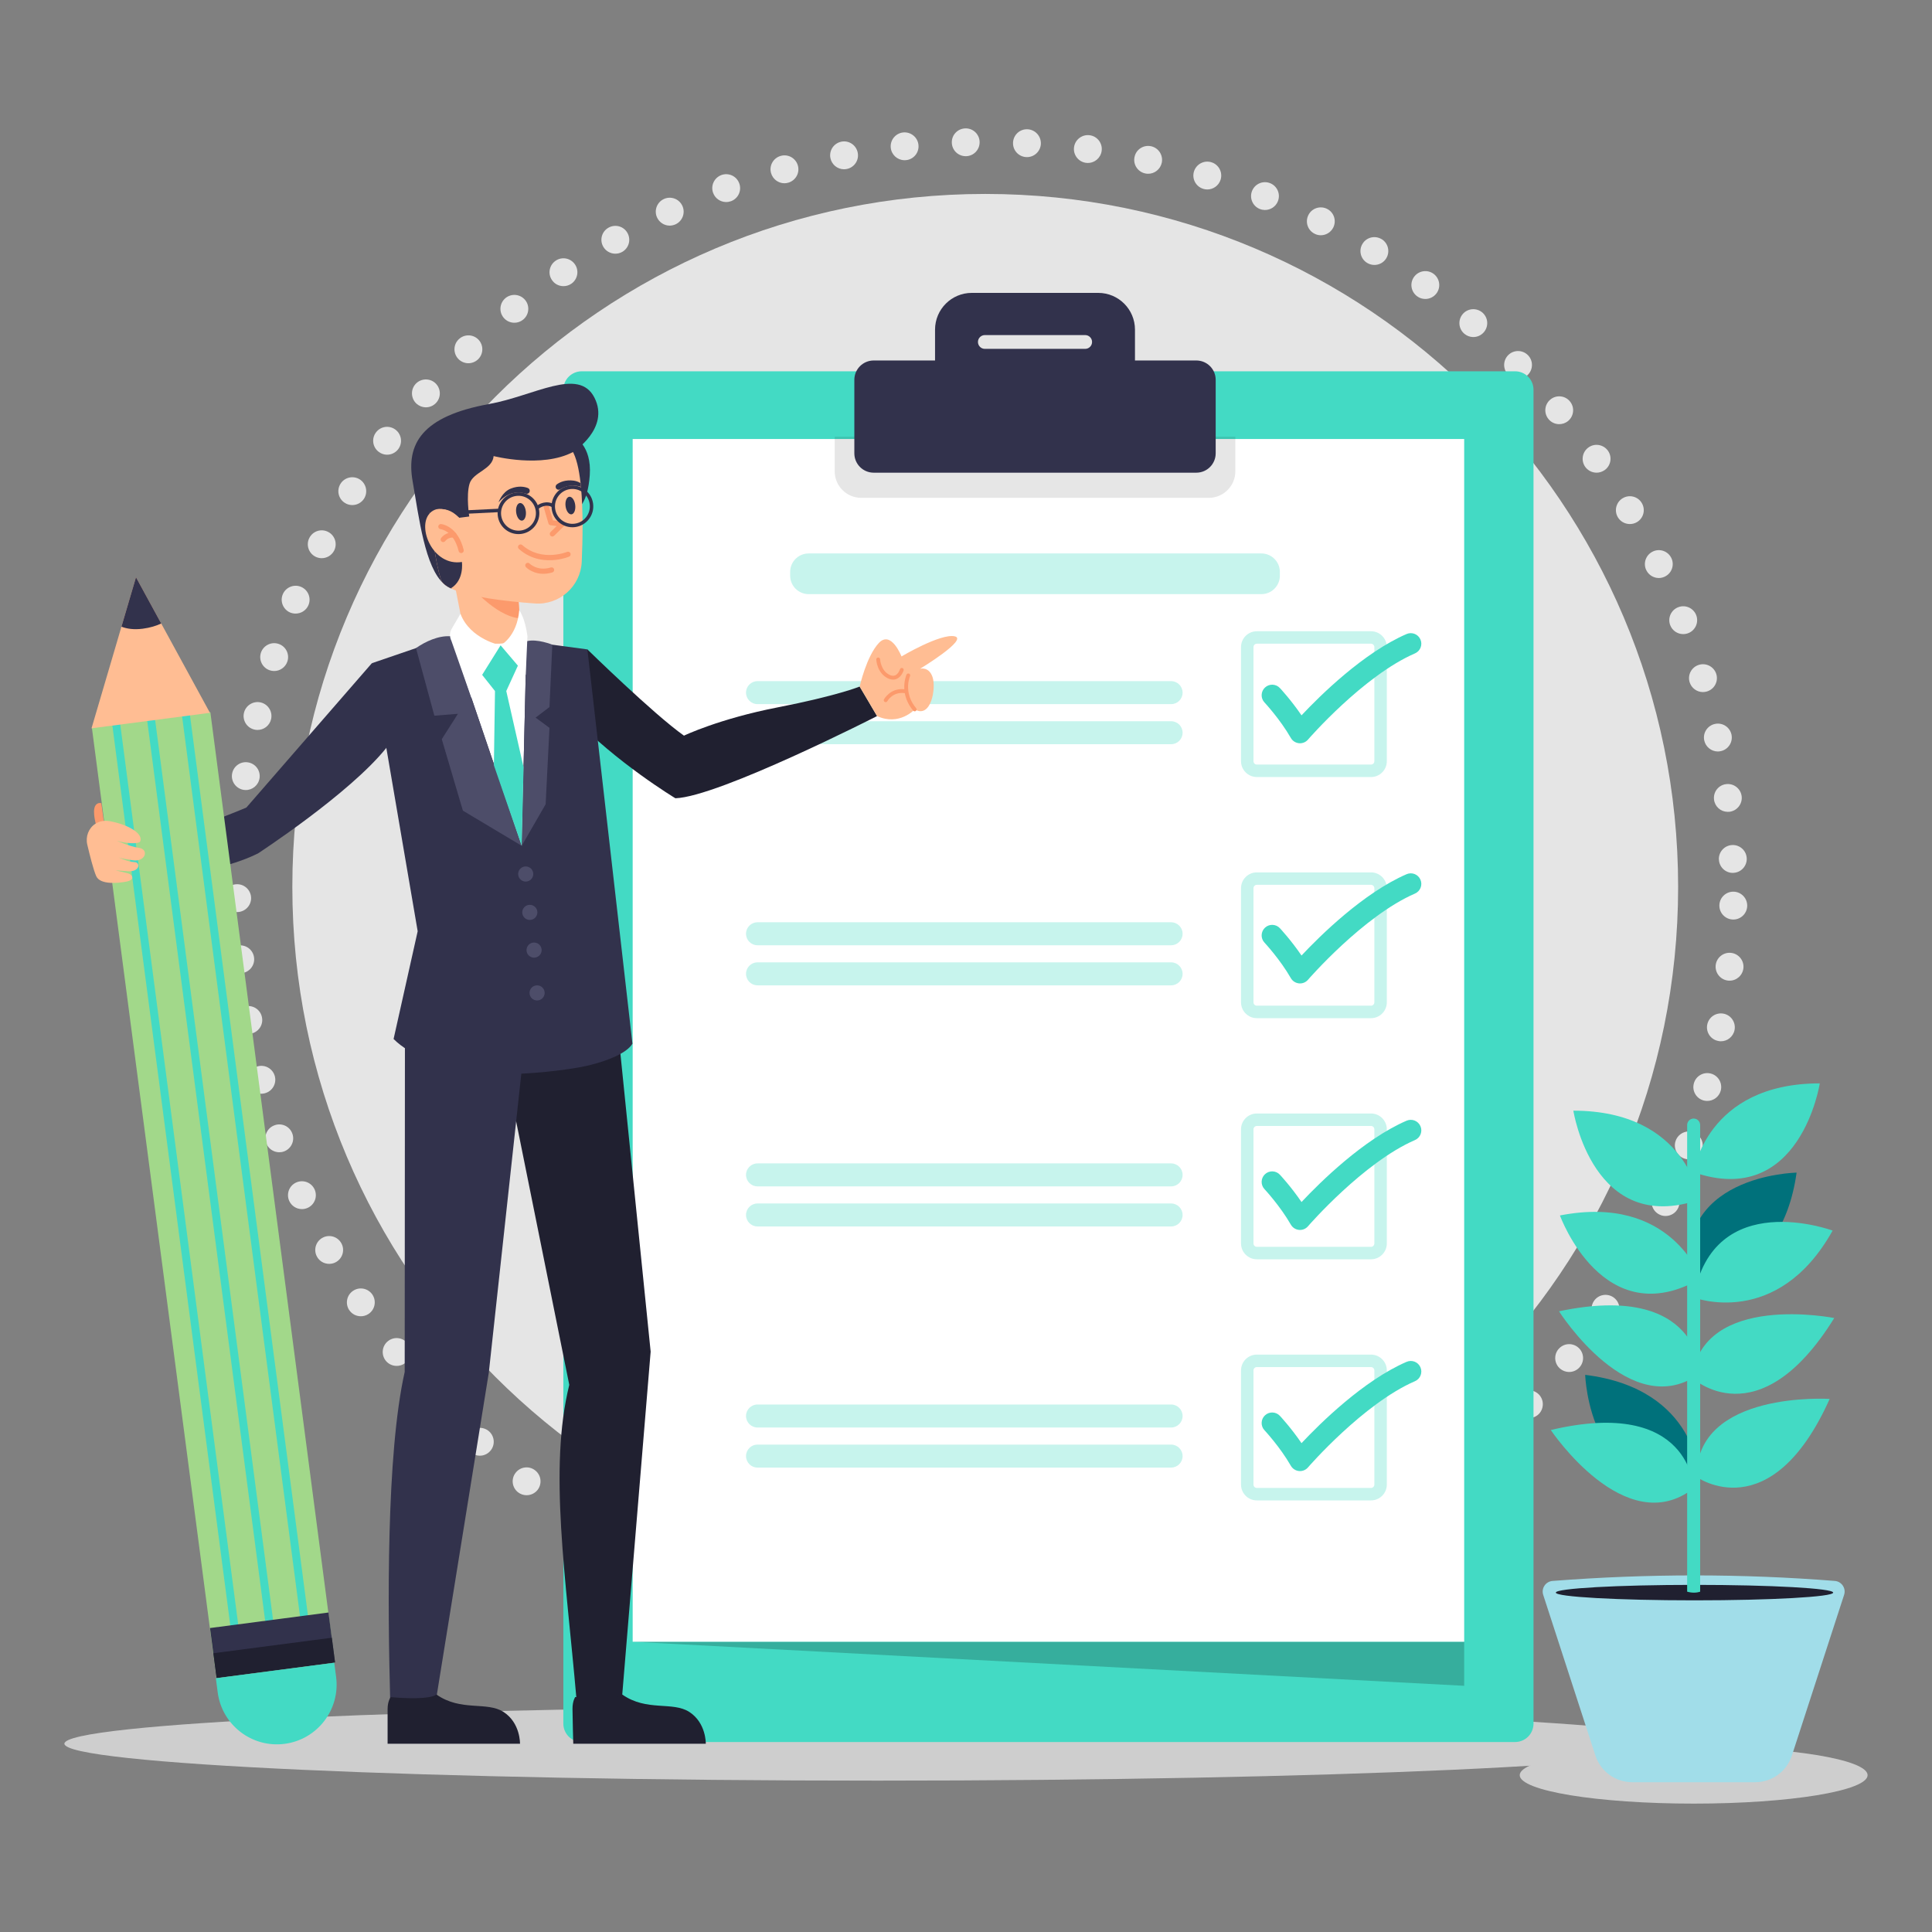 <?xml version="1.0" encoding="utf-8"?>
<!-- Generator: Adobe Illustrator 15.0.0, SVG Export Plug-In . SVG Version: 6.00 Build 0)  -->
<!DOCTYPE svg PUBLIC "-//W3C//DTD SVG 1.1//EN" "http://www.w3.org/Graphics/SVG/1.1/DTD/svg11.dtd">
<svg version="1.1" id="Capa_1" xmlns="http://www.w3.org/2000/svg" xmlns:xlink="http://www.w3.org/1999/xlink" x="0px" y="0px"
	 width="300px" height="300px" viewBox="0 0 300 300" enable-background="new 0 0 300 300" xml:space="preserve">
<rect x="0" y="0" width="300" height="300" fill="#808080" stroke="none"/>
<g>
	<g>
		<path fill="#E5E5E5" d="M260.58,137.708c0,59.422-48.171,107.592-107.593,107.592c-59.422,0-107.593-48.17-107.593-107.592
			c0-59.421,48.171-107.593,107.593-107.593C212.409,30.116,260.58,78.287,260.58,137.708"/>
		<path fill="#E5E5E5" d="M150.249,254.393c0.008-1.193,0.987-2.16,2.182-2.152c1.193,0.006,2.151,0.979,2.144,2.172
			c0.001,1.193-0.979,2.158-2.172,2.152c-0.009,0-0.018,0-0.035-0.002C151.191,256.539,150.243,255.568,150.249,254.393
			 M142.732,256.121c-1.191-0.102-2.07-1.148-1.967-2.34s1.15-2.07,2.341-1.969c1.192,0.104,2.07,1.15,1.967,2.342
			c-0.101,1.141-1.071,2.002-2.195,1.979C142.827,256.133,142.784,256.123,142.732,256.121 M159.76,254.232
			c-0.088-1.195,0.798-2.232,1.994-2.32c1.187-0.088,2.231,0.799,2.32,1.994c0.088,1.188-0.808,2.225-1.994,2.32
			c-0.07-0.002-0.139,0.006-0.208,0.004C160.766,256.209,159.849,255.352,159.76,254.232 M133.13,254.904L133.13,254.904
			c-1.181-0.197-1.972-1.322-1.774-2.494c0.197-1.18,1.321-1.971,2.493-1.773c1.181,0.197,1.971,1.313,1.773,2.492
			c-0.187,1.07-1.119,1.82-2.173,1.799C133.337,254.926,133.232,254.922,133.13,254.904 M169.225,253.305
			c-0.192-1.182,0.617-2.289,1.789-2.482c1.181-0.182,2.289,0.619,2.48,1.799c0.183,1.18-0.618,2.289-1.799,2.48l0.001-0.008
			c-0.131,0.023-0.261,0.029-0.383,0.025C170.286,255.1,169.392,254.354,169.225,253.305 M123.656,252.891
			c-1.162-0.291-1.856-1.465-1.563-2.627c0.292-1.152,1.475-1.855,2.627-1.555c1.162,0.293,1.855,1.467,1.563,2.629
			c-0.253,0.988-1.158,1.645-2.136,1.625C123.983,252.959,123.819,252.939,123.656,252.891 M178.576,251.602
			c-0.28-1.164,0.428-2.336,1.584-2.613h0.009c1.156-0.287,2.326,0.428,2.605,1.584c0.287,1.156-0.42,2.326-1.585,2.615
			c-0.183,0.047-0.373,0.061-0.555,0.059C179.675,253.225,178.815,252.566,178.576,251.602 M114.372,250.123h0.008
			c-1.133-0.395-1.731-1.627-1.344-2.752c0.387-1.135,1.619-1.732,2.752-1.346c1.125,0.396,1.731,1.627,1.336,2.752
			c-0.313,0.91-1.172,1.482-2.089,1.463C114.818,250.236,114.594,250.197,114.372,250.123 M187.761,249.137
			c-0.383-1.133,0.229-2.357,1.361-2.74c1.133-0.375,2.358,0.23,2.741,1.371c0.374,1.131-0.239,2.348-1.362,2.73
			c-0.245,0.082-0.496,0.119-0.738,0.115C188.881,250.594,188.054,250.023,187.761,249.137 M105.353,246.58
			c-1.097-0.48-1.59-1.754-1.109-2.852c0.481-1.088,1.753-1.582,2.851-1.1c1.09,0.473,1.591,1.754,1.109,2.842
			c-0.362,0.824-1.177,1.309-2.024,1.291C105.903,246.756,105.619,246.699,105.353,246.58 M196.702,245.92
			c-0.471-1.1,0.039-2.369,1.14-2.838c1.09-0.471,2.369,0.039,2.84,1.139c0.47,1.092-0.041,2.369-1.14,2.84
			c-0.288,0.123-0.593,0.178-0.896,0.172C197.825,247.215,197.049,246.723,196.702,245.92 M96.653,242.318
			c-1.053-0.566-1.441-1.881-0.874-2.932c0.567-1.053,1.88-1.441,2.932-0.875c1.052,0.574,1.441,1.889,0.865,2.934
			c-0.395,0.734-1.157,1.152-1.943,1.135C97.296,242.574,96.96,242.488,96.653,242.318 M205.355,241.982
			c-0.559-1.051-0.16-2.365,0.898-2.924s2.365-0.158,2.923,0.9s0.149,2.363-0.899,2.922c-0.342,0.184-0.697,0.264-1.052,0.256
			C206.465,243.121,205.737,242.699,205.355,241.982 M88.33,237.346L88.33,237.346c-0.999-0.65-1.282-1.988-0.63-2.988
			c0.652-0.998,1.999-1.281,2.997-0.629c0.999,0.66,1.273,1.998,0.622,2.996c-0.419,0.648-1.136,0.988-1.854,0.975
			C89.076,237.689,88.68,237.578,88.33,237.346 M213.65,237.352c-0.637-1.008-0.349-2.342,0.658-2.988
			c1.009-0.645,2.343-0.35,2.988,0.658c0.646,1,0.349,2.344-0.658,2.98c-0.368,0.242-0.794,0.355-1.209,0.346
			C214.737,238.334,214.062,237.982,213.65,237.352 M80.445,231.725c-0.945-0.736-1.116-2.098-0.378-3.033
			c0.728-0.947,2.09-1.117,3.026-0.379c0.946,0.727,1.116,2.09,0.387,3.035c-0.435,0.553-1.098,0.842-1.755,0.828
			C81.275,232.166,80.828,232.02,80.445,231.725 M221.554,232.047c-0.725-0.949-0.54-2.303,0.408-3.025
			c0.949-0.727,2.304-0.541,3.027,0.406c0.724,0.959,0.541,2.313-0.408,3.037c-0.404,0.305-0.883,0.449-1.358,0.439
			C222.592,232.891,221.967,232.594,221.554,232.047 M73.048,225.475c-0.884-0.813-0.941-2.182-0.137-3.057
			c0.806-0.883,2.173-0.941,3.057-0.135c0.875,0.805,0.941,2.182,0.127,3.055c-0.434,0.477-1.035,0.715-1.631,0.703
			C73.954,226.029,73.447,225.838,73.048,225.475 M228.994,226.129c-0.805-0.891-0.732-2.256,0.158-3.059
			c0.89-0.795,2.254-0.723,3.058,0.168c0.795,0.889,0.724,2.254-0.166,3.049c-0.424,0.389-0.964,0.568-1.49,0.559
			C229.974,226.834,229.408,226.588,228.994,226.129 M66.183,218.639c-0.812-0.873-0.768-2.24,0.115-3.051
			c0.873-0.813,2.238-0.76,3.051,0.113s0.759,2.248-0.114,3.061c-0.424,0.389-0.972,0.584-1.518,0.574
			C67.154,219.324,66.598,219.088,66.183,218.639 M235.918,219.619c-0.865-0.82-0.898-2.189-0.085-3.063
			c0.823-0.865,2.19-0.898,3.064-0.084c0.866,0.822,0.897,2.189,0.083,3.064c-0.44,0.457-1.033,0.678-1.621,0.666
			C236.839,220.191,236.325,220,235.918,219.619 M59.89,211.277c-0.734-0.941-0.576-2.303,0.365-3.037
			c0.94-0.742,2.296-0.576,3.038,0.365c0.733,0.941,0.575,2.295-0.366,3.037c-0.404,0.32-0.9,0.465-1.375,0.455
			C60.92,212.086,60.312,211.805,59.89,211.277 M242.3,212.564c-0.928-0.746-1.081-2.107-0.326-3.045v0.01
			c0.746-0.936,2.106-1.082,3.034-0.336c0.937,0.746,1.08,2.107,0.336,3.035c-0.437,0.545-1.081,0.824-1.73,0.813
			C243.155,213.031,242.691,212.875,242.3,212.564 M54.222,203.418v0.01c-0.654-1-0.384-2.344,0.615-2.998
			c0.991-0.662,2.335-0.385,2.998,0.607c0.655,1,0.384,2.342-0.615,2.996c-0.377,0.252-0.812,0.365-1.236,0.355
			C55.3,204.375,54.633,204.041,54.222,203.418 M248.087,205.02c-0.981-0.67-1.248-2.016-0.578-3.006
			c0.669-0.988,2.015-1.246,3.005-0.578c0.989,0.67,1.247,2.006,0.578,2.996c-0.429,0.631-1.128,0.973-1.837,0.957
			C248.857,205.381,248.445,205.26,248.087,205.02 M49.22,195.133c-0.575-1.041-0.193-2.357,0.857-2.932
			c1.041-0.576,2.356-0.193,2.931,0.855c0.576,1.041,0.194,2.357-0.856,2.932c-0.341,0.191-0.714,0.271-1.078,0.264
			C50.322,196.236,49.603,195.842,49.22,195.133 M253.242,197.02c-1.042-0.592-1.405-1.904-0.82-2.949
			c0.582-1.043,1.905-1.404,2.939-0.82c1.043,0.584,1.414,1.906,0.83,2.939h-0.008c-0.405,0.719-1.156,1.119-1.927,1.102
			C253.912,197.285,253.567,197.199,253.242,197.02 M44.909,186.473c-0.488-1.092-0.003-2.371,1.088-2.859
			c1.092-0.488,2.371-0.002,2.858,1.088c0.488,1.092,0.003,2.371-1.088,2.857c-0.306,0.133-0.618,0.197-0.929,0.189
			C46.025,187.732,45.265,187.258,44.909,186.473 M257.724,188.617c-1.089-0.498-1.564-1.777-1.066-2.857
			c0.499-1.09,1.78-1.564,2.868-1.066s1.564,1.779,1.065,2.867c-0.371,0.807-1.177,1.273-2.016,1.258
			C258.29,188.811,257.996,188.754,257.724,188.617 M41.323,177.479c-0.392-1.131,0.197-2.365,1.329-2.756
			c1.124-0.402,2.357,0.195,2.749,1.318c0.401,1.125-0.196,2.357-1.319,2.758c-0.254,0.09-0.504,0.129-0.765,0.123
			C42.445,178.904,41.634,178.352,41.323,177.479 M261.501,179.891c-1.124-0.412-1.704-1.652-1.3-2.77
			c0.412-1.123,1.652-1.703,2.769-1.301c1.124,0.412,1.704,1.652,1.3,2.77c-0.329,0.893-1.179,1.445-2.078,1.428
			C261.957,180.012,261.725,179.973,261.501,179.891 M38.495,168.219c-0.305-1.158,0.385-2.338,1.542-2.643
			c1.156-0.305,2.336,0.387,2.641,1.543c0.297,1.156-0.394,2.336-1.551,2.641c-0.191,0.057-0.39,0.078-0.589,0.074
			C39.596,169.814,38.744,169.174,38.495,168.219 M264.533,170.879c-1.152-0.318-1.828-1.5-1.511-2.652
			c0.31-1.152,1.499-1.836,2.652-1.52c1.153,0.311,1.828,1.5,1.52,2.652c-0.271,0.98-1.167,1.611-2.135,1.592
			C264.886,170.947,264.714,170.926,264.533,170.879 M36.433,158.756L36.433,158.756c-0.209-1.182,0.575-2.299,1.756-2.508
			c1.18-0.201,2.297,0.584,2.498,1.766c0.209,1.172-0.575,2.287-1.755,2.498c-0.14,0.021-0.278,0.037-0.416,0.033
			C37.503,160.525,36.61,159.789,36.433,158.756 M266.826,161.645c-1.174-0.215-1.953-1.336-1.731-2.518
			c0.216-1.172,1.338-1.945,2.519-1.73c1.173,0.215,1.945,1.346,1.73,2.52c-0.194,1.059-1.127,1.793-2.164,1.771
			C267.058,161.684,266.946,161.674,266.826,161.645 M35.152,149.153L35.152,149.153c-0.105-1.188,0.772-2.242,1.96-2.347
			c1.187-0.114,2.242,0.765,2.347,1.952c0.114,1.187-0.764,2.242-1.952,2.355c-0.087,0.008-0.165,0.006-0.242,0.004
			C36.175,151.096,35.258,150.264,35.152,149.153 M268.342,152.266c-1.182-0.119-2.051-1.184-1.932-2.376
			c0.119-1.183,1.185-2.051,2.375-1.932c1.183,0.128,2.053,1.184,1.932,2.374c-0.117,1.123-1.078,1.969-2.193,1.945
			C268.464,152.275,268.402,152.266,268.342,152.266 M34.667,139.481c-0.01-1.193,0.944-2.169,2.138-2.179
			c1.195-0.011,2.169,0.944,2.188,2.138c0.01,1.194-0.953,2.169-2.147,2.187c-0.017,0-0.043,0-0.061,0
			C35.619,141.603,34.678,140.658,34.667,139.481 M266.983,140.577c0.024-1.193,1.013-2.142,2.206-2.117
			c1.192,0.025,2.142,1.014,2.117,2.207c-0.025,1.194-1.014,2.142-2.207,2.117C267.907,142.758,266.958,141.77,266.983,140.577
			 M36.965,132.116c-1.192-0.085-2.087-1.116-2.011-2.308h0.009c0.076-1.192,1.115-2.088,2.307-2.002
			c1.184,0.085,2.088,1.116,2.002,2.308c-0.084,1.149-1.054,2.028-2.195,2.005C37.034,132.117,36.999,132.117,36.965,132.116
			 M266.913,133.465h-0.008c-0.046-1.195,0.884-2.196,2.078-2.25c1.195-0.044,2.197,0.876,2.25,2.071
			c0.044,1.194-0.885,2.205-2.079,2.25c-0.044,0-0.087,0.006-0.13,0.006C267.892,135.519,266.959,134.616,266.913,133.465
			 M37.843,122.653c-1.181-0.188-1.998-1.287-1.809-2.468c0.18-1.181,1.278-1.989,2.459-1.808c1.182,0.18,1.989,1.277,1.809,2.459
			c-0.161,1.086-1.111,1.863-2.174,1.841C38.033,122.675,37.938,122.664,37.843,122.653 M266.153,124.168
			c-0.148-1.188,0.696-2.27,1.875-2.409c1.188-0.149,2.27,0.695,2.418,1.883c0.14,1.179-0.705,2.26-1.884,2.409
			c-0.104,0.006-0.207,0.013-0.312,0.011C267.188,126.041,266.287,125.252,266.153,124.168 M39.49,113.285
			c-1.163-0.274-1.882-1.44-1.607-2.602c0.283-1.162,1.449-1.882,2.61-1.608c1.163,0.284,1.874,1.449,1.598,2.611
			c-0.237,1.007-1.15,1.68-2.145,1.66C39.792,113.343,39.644,113.323,39.49,113.285 M264.631,114.959
			c-0.244-1.164,0.515-2.308,1.679-2.551c1.173-0.245,2.316,0.506,2.56,1.679c0.236,1.165-0.514,2.308-1.678,2.552
			c-0.165,0.04-0.33,0.054-0.485,0.051C265.72,116.668,264.844,115.967,264.631,114.959 M41.902,104.088
			c-1.134-0.369-1.758-1.593-1.389-2.728c0.378-1.134,1.602-1.757,2.736-1.379c1.135,0.37,1.749,1.583,1.379,2.727
			c-0.304,0.919-1.173,1.507-2.098,1.488C42.323,104.191,42.109,104.153,41.902,104.088 M262.359,105.916
			c-0.339-1.148,0.317-2.346,1.466-2.686c1.14-0.339,2.347,0.316,2.687,1.457c0.339,1.148-0.316,2.346-1.466,2.686
			c-0.218,0.064-0.434,0.095-0.659,0.091C263.471,107.445,262.636,106.839,262.359,105.916 M45.063,95.114
			c-1.098-0.463-1.616-1.737-1.152-2.835c0.464-1.098,1.738-1.616,2.835-1.153c1.098,0.464,1.617,1.729,1.152,2.835
			c-0.354,0.84-1.178,1.333-2.042,1.316C45.596,95.272,45.329,95.223,45.063,95.114 M259.351,97.083
			c-0.427-1.116,0.127-2.367,1.242-2.794c1.107-0.436,2.36,0.118,2.795,1.233c0.427,1.116-0.127,2.367-1.233,2.794
			c-0.271,0.107-0.558,0.153-0.825,0.147C260.473,98.448,259.68,97.929,259.351,97.083 M48.961,86.432
			c-1.061-0.559-1.475-1.865-0.918-2.917c0.55-1.062,1.857-1.476,2.917-0.917c1.061,0.549,1.467,1.855,0.917,2.917
			c-0.396,0.752-1.175,1.178-1.971,1.162C49.587,86.669,49.261,86.584,48.961,86.432 M255.634,88.529v0.01
			c-0.522-1.075-0.071-2.373,1.004-2.895c1.074-0.523,2.362-0.073,2.885,1.001s0.072,2.372-1.002,2.886
			c-0.315,0.158-0.653,0.229-0.982,0.222C256.752,89.738,256,89.29,255.634,88.529 M53.553,78.093
			c-1.016-0.635-1.318-1.965-0.673-2.981c0.634-1.008,1.973-1.308,2.98-0.673c1.007,0.643,1.308,1.973,0.673,2.989
			c-0.42,0.658-1.146,1.014-1.871,0.999C54.282,78.419,53.895,78.316,53.553,78.093 M251.219,80.316
			c-0.609-1.024-0.262-2.358,0.763-2.959c1.024-0.611,2.358-0.271,2.959,0.761c0.611,1.025,0.272,2.35-0.761,2.96
			c-0.359,0.208-0.75,0.305-1.14,0.296C252.313,81.36,251.612,80.982,251.219,80.316 M58.811,70.165
			c-0.954-0.711-1.151-2.074-0.43-3.019c0.72-0.963,2.074-1.15,3.027-0.43c0.955,0.72,1.143,2.073,0.431,3.028
			c-0.436,0.579-1.108,0.876-1.774,0.863C59.624,70.598,59.186,70.45,58.811,70.165 M246.147,72.488
			c-0.688-0.974-0.453-2.328,0.521-3.017c0.974-0.689,2.318-0.454,3.017,0.521c0.688,0.975,0.453,2.328-0.521,3.009
			c-0.396,0.276-0.848,0.406-1.289,0.397C247.21,73.383,246.56,73.066,246.147,72.488 M64.691,62.7
			c-0.883-0.796-0.967-2.165-0.179-3.056c0.797-0.893,2.164-0.968,3.057-0.18c0.892,0.798,0.976,2.166,0.179,3.058
			c-0.442,0.493-1.053,0.739-1.658,0.727C65.588,63.238,65.1,63.054,64.691,62.7 M240.461,65.087
			c-0.769-0.916-0.645-2.271,0.271-3.039c0.915-0.769,2.279-0.646,3.038,0.27c0.769,0.915,0.645,2.279-0.271,3.048
			c-0.413,0.346-0.927,0.508-1.428,0.498C241.466,65.852,240.875,65.588,240.461,65.087 M71.167,55.732
			c-0.821-0.865-0.794-2.23,0.071-3.052c0.865-0.83,2.231-0.802,3.061,0.063c0.821,0.864,0.793,2.23-0.072,3.06
			c-0.433,0.406-0.99,0.611-1.535,0.6C72.14,56.393,71.582,56.165,71.167,55.732 M234.178,58.184l0.008,0.001
			c-0.839-0.848-0.827-2.214,0.02-3.054c0.849-0.838,2.215-0.828,3.053,0.02c0.839,0.848,0.828,2.215-0.02,3.053
			c-0.433,0.433-0.999,0.637-1.561,0.625C235.133,58.818,234.592,58.599,234.178,58.184 M78.193,49.32
			c-0.759-0.932-0.61-2.295,0.314-3.046c0.933-0.751,2.288-0.61,3.047,0.322c0.75,0.924,0.601,2.288-0.323,3.039
			c-0.414,0.337-0.91,0.492-1.403,0.481C79.215,50.103,78.606,49.831,78.193,49.32 M227.362,51.807L227.362,51.807
			c-0.901-0.779-1.002-2.14-0.223-3.049c0.779-0.9,2.141-1.002,3.049-0.222c0.902,0.78,1.004,2.14,0.223,3.049
			c-0.434,0.51-1.063,0.765-1.685,0.752C228.242,52.327,227.762,52.153,227.362,51.807 M85.709,43.489
			c-0.68-0.982-0.419-2.326,0.564-2.999c0.982-0.68,2.326-0.428,3.007,0.564c0.672,0.982,0.419,2.327-0.564,3.007
			c-0.386,0.26-0.829,0.381-1.262,0.372C86.771,44.42,86.121,44.095,85.709,43.489 M220.052,46.008L220.052,46.008
			c-0.963-0.704-1.178-2.057-0.474-3.02c0.702-0.963,2.057-1.177,3.02-0.475c0.963,0.704,1.177,2.058,0.474,3.021
			c-0.436,0.596-1.108,0.902-1.791,0.888C220.848,46.414,220.418,46.284,220.052,46.008 M93.67,38.3
			c-0.593-1.033-0.229-2.358,0.813-2.942c1.033-0.593,2.358-0.237,2.942,0.804c0.593,1.033,0.236,2.358-0.805,2.951
			c-0.351,0.201-0.733,0.287-1.113,0.28C94.772,39.377,94.062,38.99,93.67,38.3 M212.287,40.823
			c-1.017-0.618-1.344-1.948-0.718-2.964c0.618-1.025,1.948-1.344,2.974-0.717v-0.009c1.016,0.626,1.335,1.956,0.717,2.973
			c-0.412,0.684-1.146,1.049-1.889,1.034C212.999,41.131,212.629,41.029,212.287,40.823 M102.033,33.784
			c-0.506-1.083-0.038-2.372,1.045-2.877c1.083-0.505,2.371-0.038,2.876,1.045c0.505,1.083,0.038,2.371-1.045,2.877
			c-0.314,0.14-0.635,0.211-0.956,0.206C103.149,35.018,102.397,34.553,102.033,33.784 M204.128,36.294L204.128,36.294
			c-1.07-0.532-1.501-1.83-0.961-2.9c0.532-1.07,1.83-1.494,2.9-0.961c1.07,0.533,1.493,1.831,0.961,2.901
			c-0.388,0.771-1.167,1.212-1.979,1.196C204.737,36.523,204.419,36.448,204.128,36.294 M110.736,29.958
			c-0.418-1.116,0.16-2.358,1.277-2.776c1.124-0.41,2.366,0.16,2.775,1.285c0.418,1.116-0.152,2.358-1.277,2.777
			c-0.261,0.089-0.53,0.135-0.79,0.13C111.857,31.356,111.055,30.821,110.736,29.958 M195.618,32.452
			c-1.106-0.447-1.643-1.703-1.197-2.81c0.447-1.106,1.705-1.643,2.812-1.196c1.106,0.446,1.643,1.703,1.195,2.809
			c-0.338,0.858-1.179,1.369-2.043,1.352C196.125,32.601,195.867,32.552,195.618,32.452 M119.726,26.865
			c-0.322-1.148,0.351-2.336,1.509-2.659c1.148-0.322,2.336,0.351,2.659,1.5c0.323,1.156-0.351,2.345-1.507,2.667
			c-0.201,0.057-0.418,0.086-0.616,0.083C120.836,28.437,119.992,27.813,119.726,26.865 M186.834,29.321L186.834,29.321
			c-1.144-0.352-1.785-1.559-1.433-2.702c0.361-1.144,1.568-1.776,2.712-1.423c1.134,0.352,1.775,1.559,1.423,2.702
			c-0.297,0.945-1.174,1.541-2.107,1.522C187.229,29.416,187.031,29.386,186.834,29.321 M128.943,24.529
			c-0.227-1.172,0.541-2.307,1.722-2.534h-0.009c1.182-0.227,2.308,0.549,2.534,1.722c0.227,1.171-0.541,2.298-1.713,2.524h-0.009
			c-0.148,0.031-0.303,0.046-0.451,0.042C130.022,26.265,129.138,25.545,128.943,24.529 M177.817,26.93
			c-1.171-0.258-1.908-1.415-1.642-2.577c0.257-1.171,1.406-1.9,2.577-1.642c1.162,0.257,1.899,1.415,1.643,2.577
			c-0.229,1.025-1.143,1.715-2.154,1.694C178.103,26.979,177.955,26.958,177.817,26.93 M138.317,22.949
			c-0.123-1.188,0.73-2.251,1.918-2.383c1.187-0.123,2.26,0.739,2.382,1.927c0.13,1.188-0.73,2.251-1.917,2.374
			c-0.096,0.015-0.19,0.013-0.277,0.011C139.351,24.856,138.433,24.042,138.317,22.949 M168.631,25.287L168.631,25.287
			c-1.182-0.162-2.016-1.253-1.854-2.434c0.164-1.19,1.262-2.015,2.443-1.852c1.182,0.162,2.008,1.252,1.845,2.434
			c-0.153,1.104-1.104,1.889-2.184,1.867C168.795,25.299,168.718,25.297,168.631,25.287 M147.797,22.15
			c-0.036-1.194,0.91-2.187,2.104-2.214c1.195-0.036,2.188,0.91,2.214,2.104c0.028,1.194-0.909,2.187-2.104,2.214
			c-0.035,0-0.069-0.001-0.104-0.002C148.757,24.228,147.825,23.31,147.797,22.15 M157.305,22.112
			c0.067-1.192,1.081-2.105,2.273-2.038c1.192,0.067,2.104,1.09,2.046,2.283c-0.067,1.192-1.09,2.105-2.282,2.037
			C158.149,24.327,157.235,23.313,157.305,22.112"/>
		<path fill="#CECECE" d="M262.53,270.76c0,3.166-56.531,5.734-126.266,5.734S10,273.926,10,270.76
			c0-3.168,56.531-5.736,126.265-5.736S262.53,267.592,262.53,270.76"/>
		<path fill="#43DAC4" d="M235.263,270.5H90.337c-1.581,0-2.862-1.281-2.862-2.861V60.515c0-1.58,1.282-2.861,2.862-2.861h144.925
			c1.58,0,2.861,1.281,2.861,2.861v207.124C238.124,269.219,236.843,270.5,235.263,270.5"/>
		<g opacity="0.2">
			<g>
				<defs>
					<rect id="SVGID_1_" x="98.242" y="254.93" width="129.116" height="6.842"/>
				</defs>
				<clipPath id="SVGID_2_">
					<use xlink:href="#SVGID_1_"  overflow="visible"/>
				</clipPath>
				<polygon clip-path="url(#SVGID_2_)" points="98.242,254.93 227.358,261.771 227.358,254.93 				"/>
			</g>
		</g>
		<rect x="98.241" y="68.169" fill="#FFFFFF" width="129.117" height="186.761"/>
		<g opacity="0.3">
			<g>
				<defs>
					<rect id="SVGID_3_" x="122.696" y="85.94" width="76.042" height="6.318"/>
				</defs>
				<clipPath id="SVGID_4_">
					<use xlink:href="#SVGID_3_"  overflow="visible"/>
				</clipPath>
				<path clip-path="url(#SVGID_4_)" fill="#43DAC4" d="M195.866,92.257h-70.299c-1.586,0-2.871-1.286-2.871-2.871v-0.574
					c0-1.587,1.285-2.872,2.871-2.872h70.299c1.586,0,2.872,1.285,2.872,2.872v0.574C198.738,90.972,197.452,92.257,195.866,92.257"
					/>
			</g>
		</g>
		<g opacity="0.3">
			<g>
				<defs>
					<rect id="SVGID_5_" x="115.842" y="105.767" width="67.792" height="3.572"/>
				</defs>
				<clipPath id="SVGID_6_">
					<use xlink:href="#SVGID_5_"  overflow="visible"/>
				</clipPath>
				<path clip-path="url(#SVGID_6_)" fill="#43DAC4" d="M181.848,109.338h-64.221c-0.986,0-1.785-0.799-1.785-1.785
					c0-0.987,0.799-1.786,1.785-1.786h64.221c0.986,0,1.786,0.799,1.786,1.786C183.634,108.539,182.834,109.338,181.848,109.338"/>
			</g>
		</g>
		<g opacity="0.3">
			<g>
				<defs>
					<rect id="SVGID_7_" x="115.842" y="111.99" width="67.792" height="3.571"/>
				</defs>
				<clipPath id="SVGID_8_">
					<use xlink:href="#SVGID_7_"  overflow="visible"/>
				</clipPath>
				<path clip-path="url(#SVGID_8_)" fill="#43DAC4" d="M181.848,115.562h-64.221c-0.986,0-1.785-0.799-1.785-1.785
					c0-0.986,0.799-1.786,1.785-1.786h64.221c0.986,0,1.786,0.8,1.786,1.786C183.634,114.762,182.834,115.562,181.848,115.562"/>
			</g>
		</g>
		<g opacity="0.3">
			<g>
				<defs>
					<rect id="SVGID_9_" x="192.706" y="98.019" width="22.639" height="22.638"/>
				</defs>
				<clipPath id="SVGID_10_">
					<use xlink:href="#SVGID_9_"  overflow="visible"/>
				</clipPath>
				<path clip-path="url(#SVGID_10_)" fill="#43DAC4" d="M212.89,120.657h-17.729c-1.354,0-2.456-1.101-2.456-2.455v-17.729
					c0-1.353,1.102-2.454,2.456-2.454h17.729c1.354,0,2.454,1.101,2.454,2.454v17.729
					C215.344,119.556,214.243,120.657,212.89,120.657 M195.161,99.955c-0.287,0-0.52,0.233-0.52,0.519v17.729
					c0,0.287,0.232,0.52,0.52,0.52h17.729c0.286,0,0.52-0.233,0.52-0.52v-17.729c0-0.286-0.233-0.519-0.52-0.519H195.161z"/>
			</g>
		</g>
		<path fill="#43DAC4" d="M201.864,115.414c-0.052,0-0.104-0.002-0.156-0.008c-0.528-0.05-1-0.354-1.265-0.815
			c-1.673-2.916-4.069-5.49-4.094-5.516c-0.618-0.66-0.584-1.697,0.077-2.315c0.66-0.618,1.697-0.584,2.315,0.077
			c0.086,0.092,1.746,1.875,3.358,4.241c2.903-3.091,9.624-9.727,16.315-12.627c0.83-0.36,1.795,0.022,2.154,0.852
			c0.36,0.83-0.021,1.795-0.851,2.155c-8.008,3.471-16.53,13.289-16.615,13.388C202.792,115.208,202.338,115.414,201.864,115.414"/>
		<g opacity="0.3">
			<g>
				<defs>
					<rect id="SVGID_11_" x="115.842" y="143.208" width="67.792" height="3.572"/>
				</defs>
				<clipPath id="SVGID_12_">
					<use xlink:href="#SVGID_11_"  overflow="visible"/>
				</clipPath>
				<path clip-path="url(#SVGID_12_)" fill="#43DAC4" d="M181.848,146.78h-64.221c-0.986,0-1.785-0.799-1.785-1.785
					c0-0.987,0.799-1.786,1.785-1.786h64.221c0.986,0,1.786,0.799,1.786,1.786C183.634,145.98,182.834,146.78,181.848,146.78"/>
			</g>
		</g>
		<g opacity="0.3">
			<g>
				<defs>
					<rect id="SVGID_13_" x="115.842" y="149.432" width="67.792" height="3.572"/>
				</defs>
				<clipPath id="SVGID_14_">
					<use xlink:href="#SVGID_13_"  overflow="visible"/>
				</clipPath>
				<path clip-path="url(#SVGID_14_)" fill="#43DAC4" d="M181.848,153.004h-64.221c-0.986,0-1.785-0.799-1.785-1.787
					c0-0.984,0.799-1.785,1.785-1.785h64.221c0.986,0,1.786,0.8,1.786,1.785C183.634,152.205,182.834,153.004,181.848,153.004"/>
			</g>
		</g>
		<g opacity="0.3">
			<g>
				<defs>
					<rect id="SVGID_15_" x="192.706" y="135.46" width="22.639" height="22.637"/>
				</defs>
				<clipPath id="SVGID_16_">
					<use xlink:href="#SVGID_15_"  overflow="visible"/>
				</clipPath>
				<path clip-path="url(#SVGID_16_)" fill="#43DAC4" d="M212.89,158.1h-17.729c-1.354,0-2.456-1.102-2.456-2.455v-17.729
					c0-1.353,1.102-2.454,2.456-2.454h17.729c1.354,0,2.454,1.101,2.454,2.454v17.729C215.344,156.998,214.243,158.1,212.89,158.1
					 M195.161,137.396c-0.287,0-0.52,0.233-0.52,0.519v17.729c0,0.285,0.232,0.52,0.52,0.52h17.729c0.286,0,0.52-0.234,0.52-0.52
					v-17.729c0-0.286-0.233-0.519-0.52-0.519H195.161z"/>
			</g>
		</g>
		<path fill="#43DAC4" d="M201.864,152.707c-0.052,0-0.104-0.002-0.156-0.008c-0.528-0.051-1-0.354-1.265-0.814
			c-1.673-2.916-4.069-5.491-4.094-5.516c-0.618-0.66-0.584-1.697,0.077-2.315c0.66-0.619,1.697-0.584,2.315,0.076
			c0.086,0.093,1.746,1.876,3.358,4.242c2.903-3.091,9.624-9.726,16.315-12.627c0.83-0.36,1.795,0.021,2.154,0.852
			c0.36,0.83-0.021,1.794-0.851,2.155c-8.008,3.471-16.53,13.29-16.615,13.388C202.792,152.502,202.338,152.707,201.864,152.707"/>
		<g opacity="0.3">
			<g>
				<defs>
					<rect id="SVGID_17_" x="115.842" y="180.65" width="67.792" height="3.57"/>
				</defs>
				<clipPath id="SVGID_18_">
					<use xlink:href="#SVGID_17_"  overflow="visible"/>
				</clipPath>
				<path clip-path="url(#SVGID_18_)" fill="#43DAC4" d="M181.848,184.221h-64.221c-0.986,0-1.785-0.799-1.785-1.785
					s0.799-1.785,1.785-1.785h64.221c0.986,0,1.786,0.799,1.786,1.785S182.834,184.221,181.848,184.221"/>
			</g>
		</g>
		<g opacity="0.3">
			<g>
				<defs>
					<rect id="SVGID_19_" x="115.842" y="186.873" width="67.792" height="3.572"/>
				</defs>
				<clipPath id="SVGID_20_">
					<use xlink:href="#SVGID_19_"  overflow="visible"/>
				</clipPath>
				<path clip-path="url(#SVGID_20_)" fill="#43DAC4" d="M181.848,190.445h-64.221c-0.986,0-1.785-0.799-1.785-1.785
					s0.799-1.787,1.785-1.787h64.221c0.986,0,1.786,0.801,1.786,1.787S182.834,190.445,181.848,190.445"/>
			</g>
		</g>
		<g opacity="0.3">
			<g>
				<defs>
					<rect id="SVGID_21_" x="192.706" y="172.902" width="22.639" height="22.639"/>
				</defs>
				<clipPath id="SVGID_22_">
					<use xlink:href="#SVGID_21_"  overflow="visible"/>
				</clipPath>
				<path clip-path="url(#SVGID_22_)" fill="#43DAC4" d="M212.89,195.541h-17.729c-1.354,0-2.456-1.102-2.456-2.455v-17.729
					c0-1.354,1.102-2.455,2.456-2.455h17.729c1.354,0,2.454,1.102,2.454,2.455v17.729
					C215.344,194.439,214.243,195.541,212.89,195.541 M195.161,174.838c-0.287,0-0.52,0.234-0.52,0.52v17.729
					c0,0.285,0.232,0.52,0.52,0.52h17.729c0.286,0,0.52-0.234,0.52-0.52v-17.729c0-0.285-0.233-0.52-0.52-0.52H195.161z"/>
			</g>
		</g>
		<path fill="#43DAC4" d="M201.864,190.984c-0.052,0-0.104-0.002-0.156-0.006c-0.528-0.051-1-0.355-1.265-0.816
			c-1.673-2.916-4.069-5.49-4.094-5.516c-0.618-0.66-0.584-1.697,0.077-2.314c0.66-0.619,1.697-0.584,2.315,0.076
			c0.086,0.092,1.746,1.875,3.358,4.242c2.903-3.092,9.624-9.729,16.315-12.629c0.83-0.359,1.795,0.023,2.154,0.852
			c0.36,0.83-0.021,1.795-0.851,2.154c-8.008,3.473-16.53,13.291-16.615,13.389C202.792,190.779,202.338,190.984,201.864,190.984"/>
		<g opacity="0.3">
			<g>
				<defs>
					<rect id="SVGID_23_" x="115.842" y="218.092" width="67.792" height="3.572"/>
				</defs>
				<clipPath id="SVGID_24_">
					<use xlink:href="#SVGID_23_"  overflow="visible"/>
				</clipPath>
				<path clip-path="url(#SVGID_24_)" fill="#43DAC4" d="M181.848,221.664h-64.221c-0.986,0-1.785-0.801-1.785-1.787
					s0.799-1.785,1.785-1.785h64.221c0.986,0,1.786,0.799,1.786,1.785S182.834,221.664,181.848,221.664"/>
			</g>
		</g>
		<g opacity="0.3">
			<g>
				<defs>
					<rect id="SVGID_25_" x="115.842" y="224.316" width="67.792" height="3.57"/>
				</defs>
				<clipPath id="SVGID_26_">
					<use xlink:href="#SVGID_25_"  overflow="visible"/>
				</clipPath>
				<path clip-path="url(#SVGID_26_)" fill="#43DAC4" d="M181.848,227.887h-64.221c-0.986,0-1.785-0.799-1.785-1.785
					s0.799-1.785,1.785-1.785h64.221c0.986,0,1.786,0.799,1.786,1.785S182.834,227.887,181.848,227.887"/>
			</g>
		</g>
		<g opacity="0.3">
			<g>
				<defs>
					<rect id="SVGID_27_" x="192.706" y="210.344" width="22.639" height="22.639"/>
				</defs>
				<clipPath id="SVGID_28_">
					<use xlink:href="#SVGID_27_"  overflow="visible"/>
				</clipPath>
				<path clip-path="url(#SVGID_28_)" fill="#43DAC4" d="M212.89,232.982h-17.729c-1.354,0-2.456-1.102-2.456-2.455v-17.729
					c0-1.354,1.102-2.455,2.456-2.455h17.729c1.354,0,2.454,1.102,2.454,2.455v17.729
					C215.344,231.881,214.243,232.982,212.89,232.982 M195.161,212.279c-0.287,0-0.52,0.234-0.52,0.52v17.729
					c0,0.287,0.232,0.52,0.52,0.52h17.729c0.286,0,0.52-0.232,0.52-0.52v-17.729c0-0.285-0.233-0.52-0.52-0.52H195.161z"/>
			</g>
		</g>
		<path fill="#43DAC4" d="M201.864,228.428c-0.052,0-0.104-0.004-0.156-0.008c-0.528-0.051-1-0.355-1.265-0.816
			c-1.673-2.916-4.069-5.49-4.094-5.516c-0.618-0.66-0.584-1.697,0.077-2.314c0.66-0.619,1.697-0.584,2.315,0.076
			c0.086,0.094,1.746,1.877,3.358,4.242c2.903-3.092,9.624-9.727,16.315-12.627c0.83-0.361,1.795,0.021,2.154,0.852
			c0.36,0.83-0.021,1.793-0.851,2.154c-8.008,3.471-16.53,13.289-16.615,13.389C202.792,228.223,202.338,228.428,201.864,228.428"/>
		<g opacity="0.1">
			<g>
				<defs>
					<rect id="SVGID_29_" x="129.609" y="67.813" width="62.216" height="9.493"/>
				</defs>
				<clipPath id="SVGID_30_">
					<use xlink:href="#SVGID_29_"  overflow="visible"/>
				</clipPath>
				<path clip-path="url(#SVGID_30_)" d="M191.824,67.813v5.361c0,2.282-1.849,4.132-4.132,4.132h-53.952
					c-2.282,0-4.131-1.85-4.131-4.132v-5.361H191.824z"/>
			</g>
		</g>
		<path fill="#32324C" d="M185.766,73.398h-50.1c-1.66,0-3.004-1.345-3.004-3.004V58.98c0-1.659,1.345-3.004,3.004-3.004h50.1
			c1.66,0,3.005,1.345,3.005,3.004v11.413C188.771,72.053,187.426,73.398,185.766,73.398"/>
		<path fill="#32324C" d="M170.532,45.479H150.9c-3.151,0-5.707,2.555-5.707,5.708v8.586h31.046v-8.586
			C176.239,48.035,173.683,45.479,170.532,45.479 M169.262,53.857c-0.193,0.195-0.461,0.314-0.757,0.314h-15.578
			c-0.591,0-1.071-0.479-1.071-1.071c0-0.296,0.121-0.562,0.314-0.756c0.194-0.193,0.462-0.313,0.757-0.313h15.578
			c0.592,0,1.071,0.479,1.071,1.069C169.576,53.396,169.456,53.664,169.262,53.857"/>
		<path fill="#202030" d="M91.207,100.835c0,0,10.265,10.048,14.999,13.397c0,0,5.422-2.613,14.597-4.401
			c9.175-1.788,12.686-3.222,12.686-3.222l2.706,4.582c0,0-24.605,12.549-31.321,12.762c0,0-9.181-5.521-16.073-12.785
			L91.207,100.835z"/>
		<path fill="#FFBD93" d="M133.488,106.61c0,0,1.047-4.695,2.969-6.758c1.922-2.063,3.528,2.079,3.528,2.079
			s6.039-3.587,8.246-3.127c2.207,0.46-5.374,5.048-5.374,5.048s1.373-0.416,1.951,1.289c0.578,1.704-0.219,6.483-2.777,5.017
			c0,0-2.382,2.617-5.837,1.035L133.488,106.61z"/>
		<path fill="#FC9A6C" d="M140.312,104.099c0.046-0.157-0.045-0.323-0.2-0.37c-0.157-0.046-0.323,0.042-0.371,0.2
			c-0.003,0.007-0.224,0.718-0.738,0.94c-0.258,0.112-0.552,0.083-0.899-0.088c-1.338-0.663-1.442-2.373-1.443-2.402
			c-0.008-0.164-0.148-0.292-0.312-0.284c-0.164,0.007-0.291,0.147-0.284,0.311c0.004,0.085,0.113,2.086,1.774,2.909
			c0.087,0.043,0.172,0.079,0.257,0.11c0.41,0.146,0.795,0.144,1.146-0.01C140.012,105.079,140.3,104.14,140.312,104.099"/>
		<path fill="#FC9A6C" d="M142.258,109.966c-0.751-0.894-1.081-1.794-1.198-2.577c0.001-0.033-0.003-0.064-0.013-0.094
			c-0.166-1.284,0.234-2.237,0.262-2.3c0.066-0.15-0.002-0.326-0.152-0.393c-0.151-0.068-0.327,0.002-0.393,0.153
			c-0.029,0.066-0.422,0.989-0.341,2.27c-2.175-0.231-3.15,1.551-3.16,1.57c-0.077,0.146-0.022,0.326,0.124,0.402
			c0.013,0.007,0.026,0.013,0.04,0.018c0.137,0.049,0.293-0.009,0.363-0.141c0.009-0.016,0.83-1.516,2.708-1.24
			c0.149,0.837,0.521,1.78,1.306,2.714c0.035,0.042,0.08,0.072,0.127,0.089c0.096,0.035,0.208,0.019,0.292-0.052
			C142.347,110.28,142.364,110.092,142.258,109.966"/>
		<path fill="#202030" d="M89.524,263.938h7.032l4.477-54.057l-5.032-49.582l-19-1.779l11.395,56.52
			C85.177,228.1,87.867,244.814,89.524,263.938"/>
		<path fill="#202030" d="M89.321,263.514c0,0-0.424,0.592-0.424,1.814c0,1.221,0.12,5.436,0.12,5.436h20.579
			c0,0,0.075-3.205-2.531-4.916c-2.607-1.709-6.613-0.035-10.442-2.723C96.622,263.125,95.598,264.061,89.321,263.514"/>
		<path fill="#32324C" d="M60.585,263.877c-0.374-13.834-0.635-38.006,2.256-50.844l0.04-55.283l18.568,4.4l-5.548,51l-8.343,51.705
			L60.585,263.877z"/>
		<path fill="#202030" d="M60.656,263.529c0,0-0.469,0.623-0.469,1.846v5.389h20.56c0,0,0.075-3.205-2.531-4.914
			c-2.607-1.711-6.613-0.037-10.441-2.725C67.775,263.125,66.933,264.078,60.656,263.529"/>
		<path fill="#32324C" d="M98.205,162.061c-0.906,1.525-4,2.691-6.661,3.338c-0.183,0.045-0.364,0.088-0.542,0.127
			c-0.464,0.104-0.906,0.188-1.316,0.258c-4.365,0.729-8.761,1.051-13.18,1.043c-0.818-0.002-1.688-0.059-2.579-0.172
			c-0.179-0.021-0.36-0.047-0.542-0.072c-4.597-0.676-9.708-2.678-12.27-5.246l3.741-16.736l-7.115-41.618l9.553-3.27l0.513-0.176
			l2.144-0.733l1.702-0.582l10.104,1.354l1.644,0.219l0.58,0.078l7.228,0.968L98.205,162.061z"/>
		<polygon fill="#FFFFFF" points="81.757,99.575 71.653,98.221 69.951,98.803 81.008,131.335 		"/>
		<path fill="#4D4D69" d="M69.951,98.803c-1.858-0.146-3.951,0.839-5.354,1.833l2.852,10.497l3.662-0.298l-2.511,3.943l3.275,11.096
			l9.134,5.46L69.951,98.803z"/>
		<path fill="#4D4D69" d="M81.008,131.335l3.719-6.453l0.595-11.863l-2.157-1.589l2.157-1.638l0.441-9.682
			c0,0-2.36-0.976-4.006-0.536L81.008,131.335z"/>
		<path fill="#4D4D69" d="M82.807,135.715c0,0.648-0.526,1.174-1.174,1.174c-0.649,0-1.174-0.526-1.174-1.174
			c0-0.648,0.525-1.174,1.174-1.174C82.281,134.541,82.807,135.067,82.807,135.715"/>
		<path fill="#4D4D69" d="M83.443,141.673c0,0.649-0.525,1.174-1.174,1.174c-0.648,0-1.174-0.525-1.174-1.174
			c0-0.648,0.525-1.174,1.174-1.174C82.917,140.499,83.443,141.024,83.443,141.673"/>
		<path fill="#4D4D69" d="M84.105,147.531c0,0.648-0.525,1.174-1.174,1.174s-1.173-0.526-1.173-1.174
			c0-0.648,0.524-1.174,1.173-1.174S84.105,146.883,84.105,147.531"/>
		<path fill="#4D4D69" d="M84.574,154.178c0,0.648-0.525,1.174-1.174,1.174c-0.648,0-1.174-0.525-1.174-1.174
			s0.525-1.174,1.174-1.174C84.048,153.004,84.574,153.529,84.574,154.178"/>
		<path fill="#32324C" d="M89.189,67.836c0,0,2.719,1.336,2.39,5.945c-0.328,4.609-2.005,5.309-2.005,5.309
			S85.678,69.472,89.189,67.836"/>
		<path fill="#FFBD93" d="M80.314,90.304l0.404,5.724l0.185,2.624c-2.967,2.837-8.713,0.18-8.713,0.18l-1.639-8.353
			c1.385-1.214,5.396-0.86,7.825-0.507C79.521,90.14,80.314,90.304,80.314,90.304"/>
		<path fill="#FC9A6C" d="M80.314,90.304l0.404,5.724c-3.958-0.4-7.854-5.318-7.854-5.318l5.513-0.737
			C79.521,90.14,80.314,90.304,80.314,90.304"/>
		<path fill="#32324C" d="M88.974,70.19c0,0,5.769-3.631,3.333-8.438c-2.438-4.805-9.341-0.284-16.331,0.979
			c-10.544,1.905-12.909,6.25-11.908,11.97c1,5.719,1.917,13.439,4.89,15.985c2.973,2.546,4.238-1.747,5.13-5.516
			C74.979,81.399,81.904,69.327,88.974,70.19"/>
		<path fill="#FFBD93" d="M90.149,75.014c0.021,0.194,0.043,0.394,0.063,0.593c0.344,3.587,0.28,8.005,0.122,11.613
			c-0.168,3.828-3.466,6.765-7.288,6.486C78.444,93.37,72.734,92.697,70,91.358c-0.831-0.406-1.386-0.874-1.553-1.414
			c-0.39-1.259-0.738-2.999-1.037-4.903c-0.914-5.771-1.409-13.052-1.409-13.052c4.543-7.384,19.908-6.678,22.819-2.067
			C89.486,70.978,89.903,72.813,90.149,75.014"/>
		<path fill="#32324C" d="M81.649,79.381c0.096,0.752-0.163,1.406-0.576,1.458c-0.414,0.053-0.827-0.515-0.922-1.268
			c-0.096-0.753,0.162-1.406,0.576-1.459C81.141,78.06,81.554,78.627,81.649,79.381"/>
		<path fill="#32324C" d="M89.318,78.407c0.096,0.753-0.163,1.406-0.576,1.458c-0.414,0.052-0.827-0.516-0.922-1.269
			c-0.096-0.752,0.162-1.406,0.576-1.458C88.81,77.087,89.223,77.654,89.318,78.407"/>
		<path fill="#32324C" d="M66.709,79.736c0,0,2.203-1.868,4.58,0.667l1.573-0.2c0,0-0.5-3.221,0.042-5.071
			c0.542-1.85,3.559-2.188,3.746-4.312c0,0,7.47,1.927,12.325-0.629c4.855-2.556-11.507-9.111-18.353-4.04
			C63.774,71.22,64.868,74.379,66.709,79.736"/>
		<path fill="#32324C" d="M77.413,78c0,0,0.533-1.573,1.869-2.119c1.239-0.506,2.196-0.292,2.687-0.1
			c0.214,0.084,0.331,0.314,0.278,0.539c-0.062,0.265-0.335,0.42-0.595,0.337C80.83,76.394,79.064,76.146,77.413,78"/>
		<path fill="#32324C" d="M90.149,75.014c0.021,0.194,0.043,0.394,0.063,0.593c-1.483-0.499-2.641,0.007-3.219,0.37
			c-0.06,0.037-0.125,0.06-0.191,0.068c-0.185,0.024-0.377-0.067-0.47-0.245c-0.107-0.204-0.051-0.456,0.135-0.591
			c0.427-0.307,1.3-0.754,2.625-0.574C89.487,74.689,89.843,74.833,90.149,75.014"/>
		<path fill="#32324C" d="M70,91.358c-0.832-0.406-1.386-0.875-1.553-1.414c-0.391-1.258-0.738-3-1.038-4.903l4.315,2.224
			C71.724,87.265,72.134,90.083,70,91.358"/>
		<path fill="#FFBD93" d="M71.289,80.402c0,0-2.779-2.612-4.58-0.667c-1.984,2.146,0.519,8.246,5.015,7.529L71.289,80.402z"/>
		<path fill="#FC9A6C" d="M71.661,85.881c-0.199,0.026-0.39-0.102-0.438-0.302c-0.773-3.148-2.731-3.4-2.814-3.409
			c-0.218-0.024-0.378-0.22-0.356-0.438c0.022-0.219,0.215-0.379,0.434-0.358c0.105,0.009,2.598,0.285,3.514,4.015
			c0.053,0.215-0.079,0.432-0.294,0.484C71.691,85.876,71.676,85.879,71.661,85.881"/>
		<path fill="#FC9A6C" d="M68.868,84.177c-0.095,0.012-0.194-0.01-0.278-0.068c-0.181-0.125-0.228-0.371-0.103-0.552
			c0.028-0.041,0.703-1.004,2.044-0.884c0.22,0.021,0.382,0.215,0.362,0.436c-0.021,0.22-0.213,0.383-0.435,0.362
			c-0.862-0.078-1.294,0.515-1.313,0.54C69.078,84.106,68.976,84.163,68.868,84.177"/>
		<path fill="#FC9A6C" d="M86.388,86.926c-1.583,0.201-3.856,0.062-5.822-1.692c-0.166-0.147-0.18-0.4-0.033-0.565
			c0.147-0.166,0.4-0.179,0.565-0.032c2.98,2.657,6.917,1.079,6.957,1.063c0.204-0.083,0.438,0.013,0.522,0.217
			s-0.012,0.438-0.216,0.523C88.286,86.47,87.51,86.784,86.388,86.926"/>
		<path fill="#FC9A6C" d="M84.937,89.062c-2.042,0.259-3.215-0.937-3.27-0.994c-0.153-0.16-0.148-0.414,0.012-0.566
			c0.159-0.152,0.411-0.147,0.564,0.01c0.051,0.052,1.23,1.222,3.295,0.604c0.21-0.063,0.435,0.057,0.499,0.27
			c0.064,0.211-0.057,0.435-0.269,0.498C85.478,88.97,85.199,89.029,84.937,89.062"/>
		<path fill="#FC9A6C" d="M85.816,83.305c-0.119,0.015-0.245-0.024-0.335-0.116c-0.156-0.158-0.154-0.411,0.003-0.566l0.957-0.943
			l-0.948-0.121c-0.157-0.021-0.289-0.132-0.333-0.285l-0.726-2.477c-0.062-0.212,0.06-0.435,0.271-0.497
			c0.211-0.062,0.435,0.059,0.497,0.272l0.652,2.226l1.505,0.193c0.152,0.02,0.279,0.124,0.329,0.27
			c0.049,0.145,0.011,0.305-0.099,0.413l-1.542,1.521C85.982,83.257,85.901,83.294,85.816,83.305"/>
		<path fill="#32324C" d="M80.917,82.91c-1.773,0.226-3.398-1.034-3.624-2.807c-0.225-1.773,1.035-3.399,2.808-3.624
			s3.399,1.034,3.624,2.807C83.95,81.06,82.69,82.686,80.917,82.91 M80.168,77.009c-1.481,0.188-2.534,1.546-2.345,3.027
			c0.188,1.481,1.546,2.533,3.027,2.345c1.481-0.188,2.533-1.546,2.345-3.027C83.007,77.873,81.649,76.82,80.168,77.009"/>
		<path fill="#32324C" d="M89.292,81.847c-1.774,0.226-3.399-1.034-3.625-2.808c-0.225-1.773,1.034-3.398,2.808-3.624
			c1.773-0.225,3.399,1.034,3.624,2.808C92.325,79.997,91.065,81.623,89.292,81.847 M88.543,75.946
			c-1.481,0.188-2.534,1.546-2.345,3.027c0.188,1.481,1.546,2.533,3.027,2.345c1.481-0.188,2.533-1.545,2.345-3.026
			S90.024,75.757,88.543,75.946"/>
		
			<rect x="71.444" y="79.127" transform="matrix(0.999 -0.049 0.049 0.999 -3.793 3.739)" fill="#32324C" width="6.131" height="0.534"/>
		<path fill="#32324C" d="M83.547,79.065l-0.361-0.393c0.465-0.429,1.663-1.056,2.862-0.357l-0.269,0.461
			C84.624,78.104,83.59,79.025,83.547,79.065"/>
		<path fill="#FFFFFF" d="M71.499,95.309l-1.356,2.321c-0.335,0.576-0.355,1.284-0.049,1.876l3.089,8.802l4.549-8.105
			C77.731,100.204,72.999,99.26,71.499,95.309"/>
		<path fill="#FFFFFF" d="M80.628,94.752c0,0,0.911,1.172,1.274,4.034l-0.269,6.006l-3.902-4.588
			C77.732,100.204,80.283,98.888,80.628,94.752"/>
		<polygon fill="#43DAC4" points="76.862,107.303 76.69,118.827 81.008,131.335 81.296,119.124 78.613,107.303 		"/>
		<polygon fill="#43DAC4" points="74.868,104.793 77.973,108.701 80.418,103.363 77.732,100.204 		"/>
		<path fill="#32324C" d="M57.741,102.982l-19.482,22.412c0,0-6.06,2.604-12.303,4.417c-3.258,0.946-9.646,1.524-9.646,1.524
			l-0.102,5.286c0,0,15.16,0.219,23.845-4.098c0,0,14.21-9.258,19.936-16.391C59.99,116.132,60.638,107.239,57.741,102.982"/>
		
			<rect x="-41.323" y="176.369" transform="matrix(-0.13 -0.992 0.992 -0.13 -146.723 242.509)" fill="#A2D88A" width="148.763" height="18.544"/>
		
			<rect x="-46.738" y="185.732" transform="matrix(-0.13 -0.992 0.992 -0.13 -153.544 237.941)" fill="#43DAC4" width="148.763" height="1.236"/>
		
			<rect x="-41.323" y="185.023" transform="matrix(-0.13 -0.992 0.992 -0.13 -146.723 242.51)" fill="#43DAC4" width="148.763" height="1.236"/>
		
			<rect x="-35.91" y="184.314" transform="matrix(-0.13 -0.992 0.992 -0.13 -139.904 247.076)" fill="#43DAC4" width="148.765" height="1.236"/>
		
			<rect x="38.316" y="246.265" transform="matrix(-0.13 -0.992 0.992 -0.13 -205.695 330.542)" fill="#32324C" width="7.779" height="18.545"/>
		
			<rect x="40.514" y="248.193" transform="matrix(-0.13 -0.992 0.992 -0.13 -207.306 333.026)" fill="#202030" width="3.888" height="18.545"/>
		<path fill="#43DAC4" d="M33.517,260.598l0.287,2.193c0.665,5.078,5.32,8.656,10.397,7.992c5.078-0.666,8.654-5.32,7.99-10.398
			l-0.288-2.195L33.517,260.598z"/>
		<polygon fill="#FFBD93" points="32.6,110.684 14.212,113.09 18.058,100.03 18.856,97.313 21.118,89.638 25.034,96.817 
			26.56,99.612 		"/>
		<path fill="#32324C" d="M25.034,96.817c-0.767,0.36-1.712,0.657-2.871,0.809c-1.382,0.181-2.467,0.01-3.306-0.313l2.26-7.675
			L25.034,96.817z"/>
		<path fill="#FC9A6C" d="M16.278,128.71l-1.233-0.179c0,0-0.829-2.524-0.228-3.448c0.221-0.338,0.569-0.46,0.919-0.359
			L16.278,128.71z"/>
		<path fill="#FFBD93" d="M13.552,131.149c-0.289-1.236,0.192-2.552,1.262-3.237c0.567-0.364,1.321-0.575,2.306-0.386
			c2.954,0.565,5.134,1.958,4.653,3.125c-0.181,0.439-2.34,0.331-3.622-0.109c0,0,1.866,0.88,3.438,1.115
			c1.573,0.236,1.027,2.208-0.953,1.925c-1.979-0.283-2.282-0.464-2.282-0.464s1.555,0.731,2.522,0.754
			c0.966,0.024,0.857,1.55-1.038,1.414c-0.878-0.063-1.885-0.141-1.885-0.141s1.272,0.307,1.932,0.472
			c0.66,0.165,1.147,1.001-0.234,1.272c-1.087,0.213-4.063,0.588-4.708-0.837C14.506,135.083,13.897,132.622,13.552,131.149"/>
		<path fill="#CECECE" d="M290,275.646c0,2.439-12.093,4.418-27.01,4.418s-27.009-1.979-27.009-4.418s12.092-4.416,27.009-4.416
			S290,273.207,290,275.646"/>
		<path fill="#A1DDE9" d="M272.544,276.74h-19.107c-2.599,0-4.902-1.674-5.704-4.145l-8.104-24.943
			c-0.332-1.02,0.38-2.08,1.45-2.164c14.753-1.143,29.362-1.145,43.827-0.002c1.068,0.084,1.778,1.145,1.446,2.162l-8.104,24.947
			C277.446,275.066,275.144,276.74,272.544,276.74"/>
		<path fill="#202030" d="M284.656,247.299c0,0.664-9.643,1.201-21.535,1.201c-11.894,0-21.535-0.537-21.535-1.201
			c0-0.662,9.642-1.201,21.535-1.201C275.014,246.098,284.656,246.637,284.656,247.299"/>
		<path fill="#00717B" d="M262.601,199.574c0,0,13.932,0.012,16.374-17.488C278.975,182.086,259.222,182.387,262.601,199.574"/>
		<path fill="#00717B" d="M263.895,229.582c0,0-0.211-13.93-17.748-16.094C246.146,213.488,246.764,233.234,263.895,229.582"/>
		<path fill="#43DAC4" d="M264,247.154v-72.457c0-0.559-0.453-1.01-1.01-1.01c-0.558,0-1.01,0.451-1.01,1.01v72.457
			C262.711,247.359,263.394,247.357,264,247.154"/>
		<path fill="#43DAC4" d="M262.99,182.027c0,0,1.914-13.801,19.584-13.801C282.574,168.227,279.546,187.748,262.99,182.027"/>
		<path fill="#43DAC4" d="M263.895,186.266c0,0-1.914-13.801-19.584-13.801C244.311,172.465,247.34,191.988,263.895,186.266"/>
		<path fill="#43DAC4" d="M264.094,198.523c0,0-4.525-13.178-21.867-9.787C242.227,188.736,248.943,207.314,264.094,198.523"/>
		<path fill="#43DAC4" d="M262.977,201.465c0,0,12.983,5.051,21.591-10.381C284.567,191.084,266.044,184.219,262.977,201.465"/>
		<path fill="#43DAC4" d="M262.724,213.92c0,0,10.307,9.764,22.097-9.256C284.82,204.664,264.402,200.576,262.724,213.92"/>
		<path fill="#43DAC4" d="M263.436,229.332c0,0,11.511,8.311,20.674-12.107C284.109,217.225,263.329,215.881,263.436,229.332"/>
		<path fill="#43DAC4" d="M262.99,231.096c0,0-0.405-14.191-22.185-9.045C240.806,222.051,252.38,239.361,262.99,231.096"/>
		<path fill="#43DAC4" d="M264.038,213.203c0,0-0.058-14.197-21.956-9.586C242.082,203.617,253.228,221.205,264.038,213.203"/>
	</g>
</g>
</svg>

